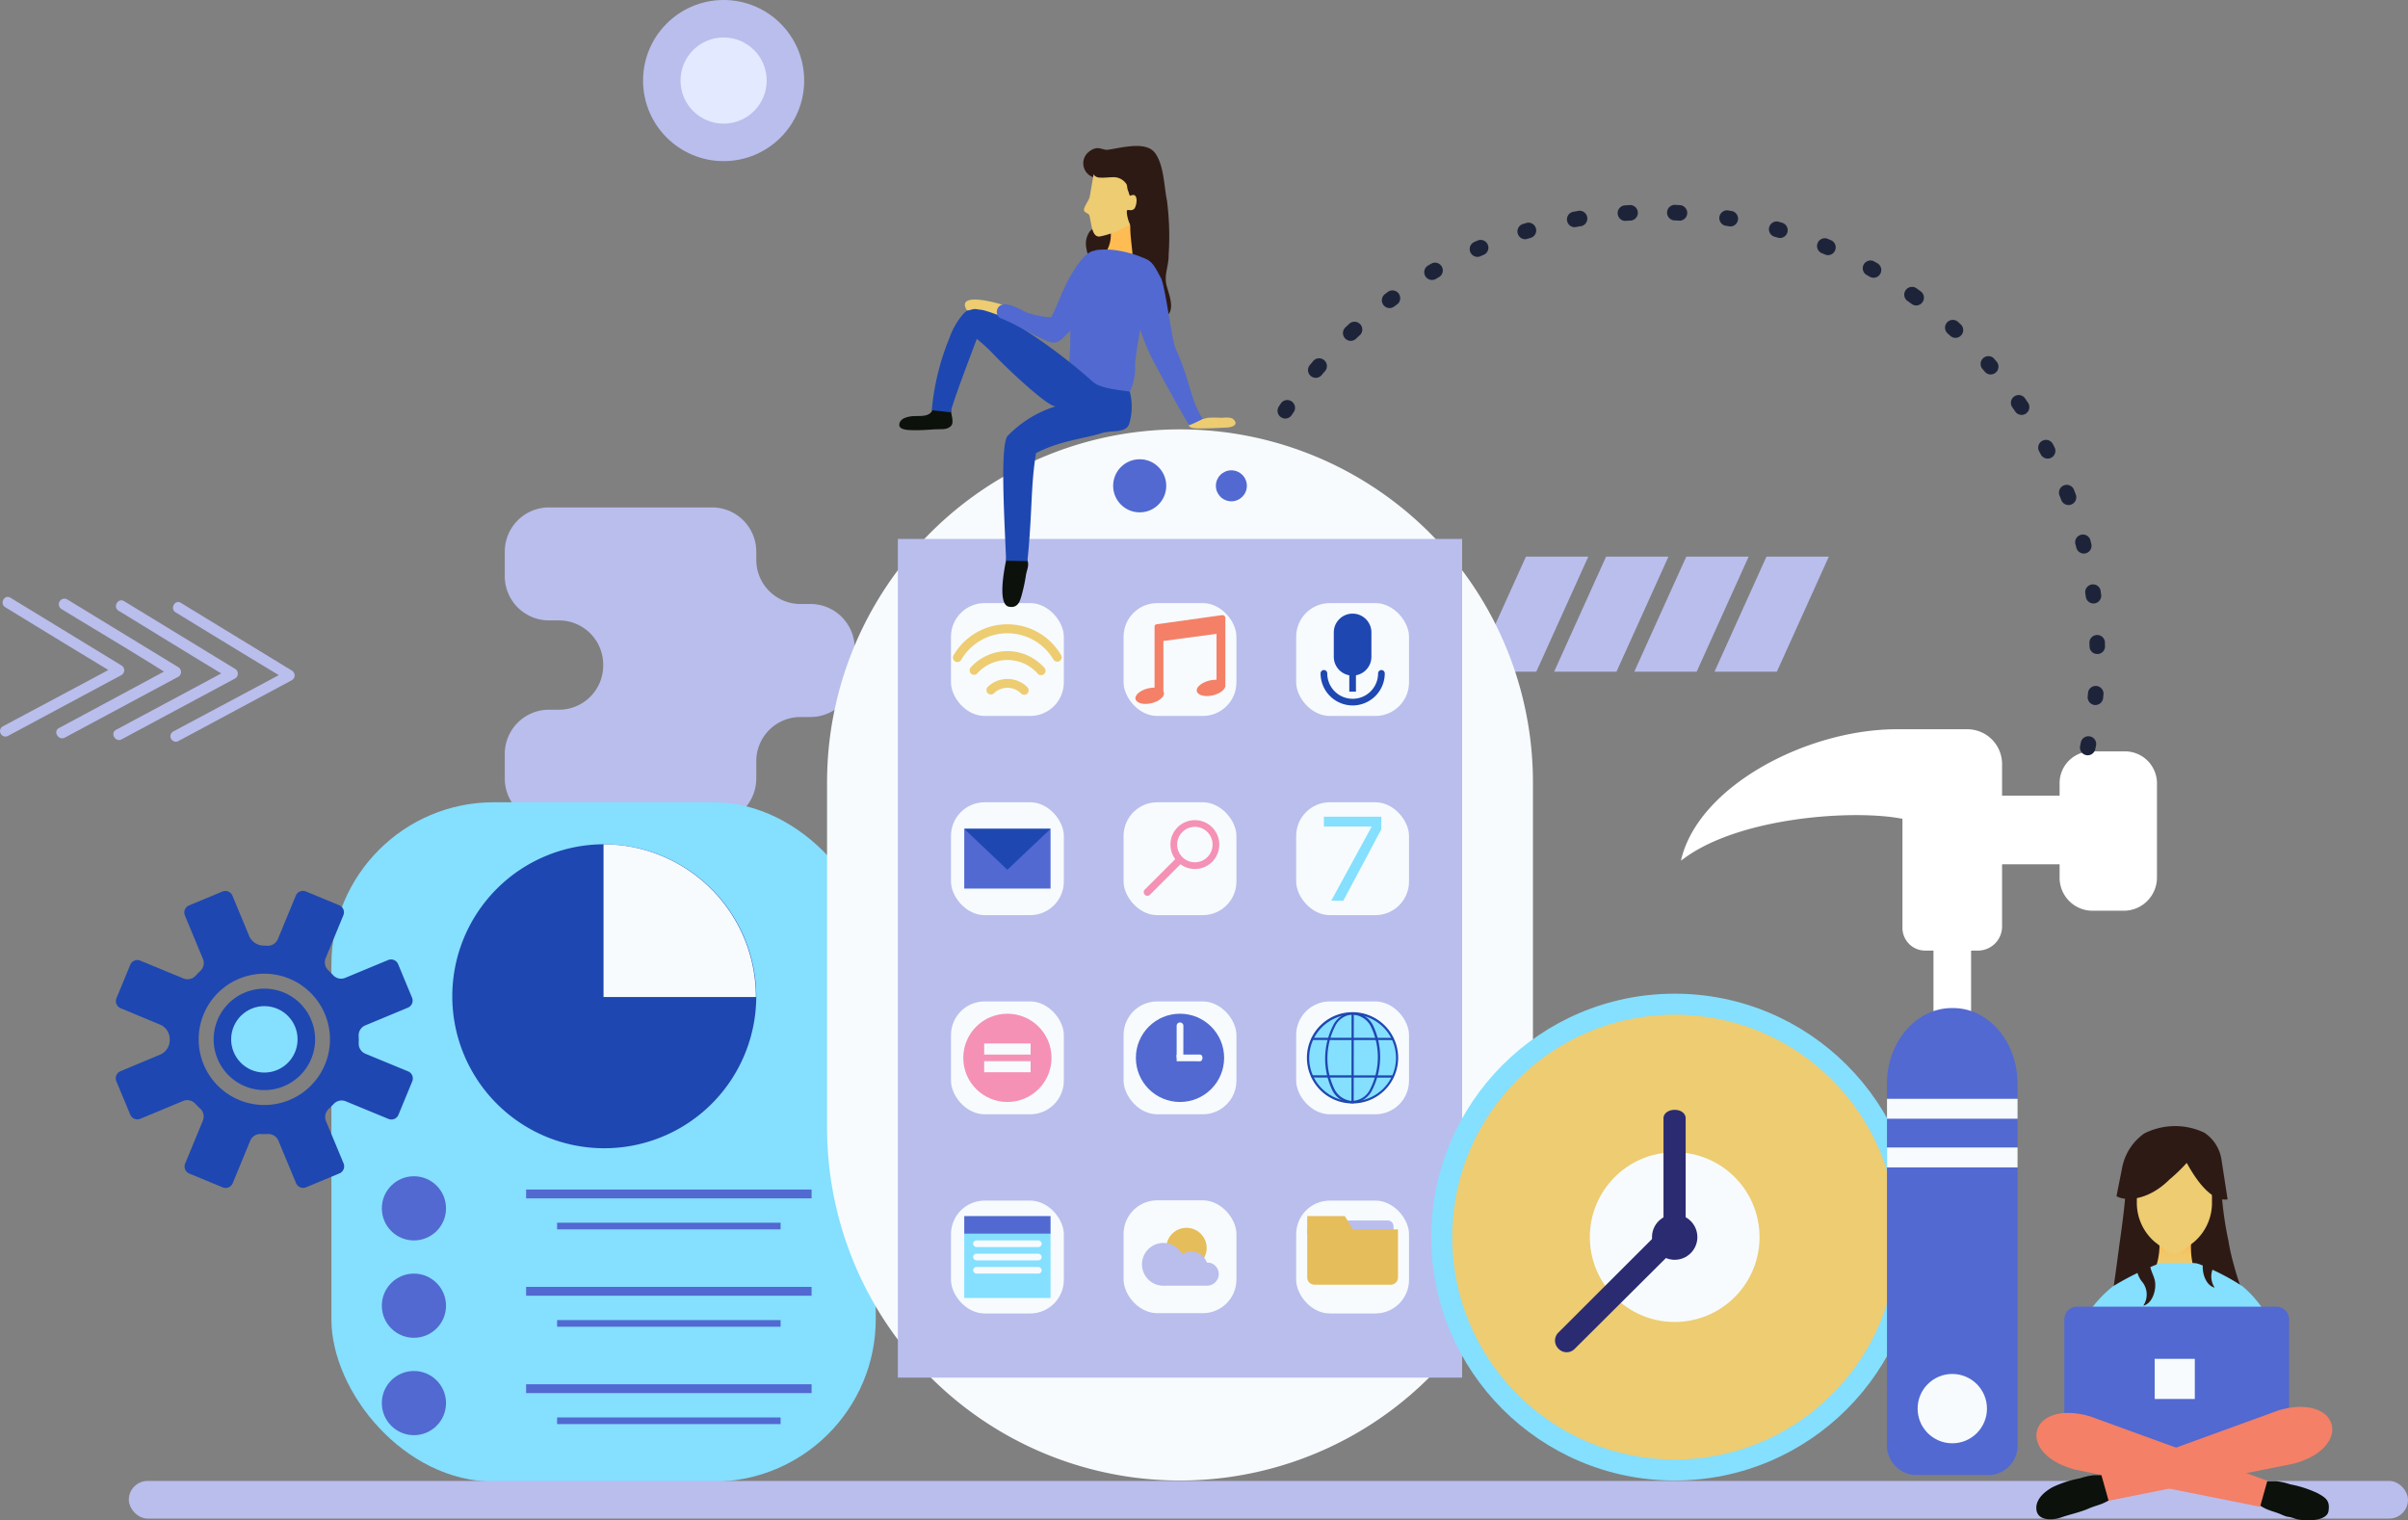 <svg xmlns="http://www.w3.org/2000/svg" xmlns:xlink="http://www.w3.org/1999/xlink" width="216.414" height="136.638" viewBox="0 0 216.414 136.638">
  <rect x="0" y="0" width="216.414" height="136.638" fill="#808080" stroke="none"/>
  <defs>
    <linearGradient id="linear-gradient" x1="0.522" y1="0.167" x2="0.49" y2="1.39" gradientUnits="objectBoundingBox">
      <stop offset="0" stop-color="#ffbc53"/>
      <stop offset="0.08" stop-color="#f8c15d"/>
      <stop offset="0.226" stop-color="#f2c769"/>
      <stop offset="0.431" stop-color="#eecb70"/>
      <stop offset="1" stop-color="#edcc72"/>
    </linearGradient>
    <linearGradient id="linear-gradient-2" x1="354.503" y1="-10.775" x2="354.561" y2="-9.649" xlink:href="#linear-gradient"/>
  </defs>
  <g id="Grupo_91732" data-name="Grupo 91732" transform="translate(-2815.445 -679.468)">
    <path id="Trazado_147341" data-name="Trazado 147341" d="M3071.038,917.444h-.9a3.972,3.972,0,0,1-3.972-3.972v-.735a3.973,3.973,0,0,0-3.973-3.973h-14.657a3.973,3.973,0,0,0-3.973,3.973v2.209a3.973,3.973,0,0,0,3.973,3.973h.9a3.973,3.973,0,0,1,3.972,3.973v.08a3.972,3.972,0,0,1-3.972,3.972h-.9a3.973,3.973,0,0,0-3.973,3.973v2.209a3.973,3.973,0,0,0,3.973,3.973h14.657a3.973,3.973,0,0,0,3.973-3.973v-1.554a3.972,3.972,0,0,1,3.972-3.972h.9a3.973,3.973,0,0,0,3.972-3.973v-2.209A3.973,3.973,0,0,0,3071.038,917.444Z" transform="translate(-182.752 -183.695)" fill="#b9beed"/>
    <g id="Grupo_91691" data-name="Grupo 91691" transform="translate(2947.911 729.491)">
      <path id="Trazado_147342" data-name="Trazado 147342" d="M3487.13,941.341h-5.605L3486.2,931h5.605Z" transform="translate(-3481.525 -931)" fill="#b9beed"/>
      <path id="Trazado_147343" data-name="Trazado 147343" d="M3523.368,941.341h-5.605L3522.434,931h5.605Z" transform="translate(-3510.556 -931)" fill="#b9beed"/>
      <path id="Trazado_147344" data-name="Trazado 147344" d="M3559.607,941.341H3554L3558.673,931h5.605Z" transform="translate(-3539.588 -931)" fill="#b9beed"/>
      <path id="Trazado_147345" data-name="Trazado 147345" d="M3595.845,941.341h-5.605L3594.91,931h5.605Z" transform="translate(-3568.619 -931)" fill="#b9beed"/>
    </g>
    <g id="Grupo_91695" data-name="Grupo 91695" transform="translate(2845.228 751.566)">
      <rect id="Rectángulo_34390" data-name="Rectángulo 34390" width="48.923" height="61.054" rx="14.601" transform="translate(0 0)" fill="#85dfff"/>
      <path id="Trazado_147346" data-name="Trazado 147346" d="M3047.159,1074.673v.024a13.659,13.659,0,1,1-13.718-13.7h.038A13.709,13.709,0,0,1,3047.159,1074.673Z" transform="translate(-3008.975 -1057.221)" fill="#1e47b1"/>
      <path id="Trazado_147347" data-name="Trazado 147347" d="M3101.894,1074.722H3088.2V1061h.043A13.714,13.714,0,0,1,3101.894,1074.722Z" transform="translate(-3063.741 -1057.221)" fill="#f7fbfd"/>
      <circle id="Elipse_4790" data-name="Elipse 4790" cx="2.884" cy="2.884" r="2.884" transform="translate(4.534 33.61)" fill="#5169d1"/>
      <circle id="Elipse_4791" data-name="Elipse 4791" cx="2.884" cy="2.884" r="2.884" transform="translate(4.534 42.36)" fill="#5169d1"/>
      <g id="Grupo_91692" data-name="Grupo 91692" transform="translate(17.501 34.803)">
        <rect id="Rectángulo_34391" data-name="Rectángulo 34391" width="25.655" height="0.795" fill="#5169d1"/>
        <rect id="Rectángulo_34392" data-name="Rectángulo 34392" width="20.086" height="0.597" transform="translate(2.784 2.983)" fill="#5169d1"/>
      </g>
      <circle id="Elipse_4792" data-name="Elipse 4792" cx="2.884" cy="2.884" r="2.884" transform="translate(4.534 51.111)" fill="#5169d1"/>
      <g id="Grupo_91693" data-name="Grupo 91693" transform="translate(17.501 43.553)">
        <rect id="Rectángulo_34393" data-name="Rectángulo 34393" width="25.655" height="0.795" fill="#5169d1"/>
        <rect id="Rectángulo_34394" data-name="Rectángulo 34394" width="20.086" height="0.597" transform="translate(2.784 2.983)" fill="#5169d1"/>
      </g>
      <g id="Grupo_91694" data-name="Grupo 91694" transform="translate(17.501 52.304)">
        <rect id="Rectángulo_34395" data-name="Rectángulo 34395" width="25.655" height="0.795" fill="#5169d1"/>
        <rect id="Rectángulo_34396" data-name="Rectángulo 34396" width="20.086" height="0.597" transform="translate(2.784 2.983)" fill="#5169d1"/>
      </g>
    </g>
    <g id="Grupo_91717" data-name="Grupo 91717" transform="translate(2889.775 718.055)">
      <path id="Rectángulo_34397" data-name="Rectángulo 34397" d="M31.72,0h0a31.72,31.72,0,0,1,31.72,31.72V62.745a31.72,31.72,0,0,1-31.72,31.72h0A31.72,31.72,0,0,1,0,62.745V31.72A31.72,31.72,0,0,1,31.72,0Z" transform="translate(0 0)" fill="#f7fbfd"/>
      <rect id="Rectángulo_34398" data-name="Rectángulo 34398" width="50.713" height="75.373" transform="translate(6.364 9.846)" fill="#b9beed"/>
      <rect id="Rectángulo_34399" data-name="Rectángulo 34399" width="10.143" height="10.143" rx="3.023" transform="translate(11.137 15.613)" fill="#f7fbfd"/>
      <rect id="Rectángulo_34400" data-name="Rectángulo 34400" width="10.143" height="10.143" rx="3.023" transform="translate(26.649 15.613)" fill="#f7fbfd"/>
      <rect id="Rectángulo_34401" data-name="Rectángulo 34401" width="10.143" height="10.143" rx="3.023" transform="translate(42.161 15.613)" fill="#f7fbfd"/>
      <rect id="Rectángulo_34402" data-name="Rectángulo 34402" width="10.143" height="10.143" rx="3.023" transform="translate(11.137 33.512)" fill="#f7fbfd"/>
      <rect id="Rectángulo_34403" data-name="Rectángulo 34403" width="10.143" height="10.143" rx="3.023" transform="translate(26.649 33.512)" fill="#f7fbfd"/>
      <rect id="Rectángulo_34404" data-name="Rectángulo 34404" width="10.143" height="10.143" rx="3.023" transform="translate(42.161 33.512)" fill="#f7fbfd"/>
      <rect id="Rectángulo_34405" data-name="Rectángulo 34405" width="10.143" height="10.143" rx="3.023" transform="translate(11.137 51.41)" fill="#f7fbfd"/>
      <rect id="Rectángulo_34406" data-name="Rectángulo 34406" width="10.143" height="10.143" rx="3.023" transform="translate(26.649 51.41)" fill="#f7fbfd"/>
      <rect id="Rectángulo_34407" data-name="Rectángulo 34407" width="10.143" height="10.143" rx="3.023" transform="translate(42.161 51.41)" fill="#f7fbfd"/>
      <rect id="Rectángulo_34408" data-name="Rectángulo 34408" width="10.143" height="10.143" rx="3.023" transform="translate(11.137 69.309)" fill="#f7fbfd"/>
      <rect id="Rectángulo_34409" data-name="Rectángulo 34409" width="10.143" height="10.143" rx="3.023" transform="translate(26.649 69.284)" fill="#f7fbfd"/>
      <rect id="Rectángulo_34410" data-name="Rectángulo 34410" width="10.143" height="10.143" rx="3.023" transform="translate(42.161 69.309)" fill="#f7fbfd"/>
      <g id="Grupo_91699" data-name="Grupo 91699" transform="translate(11.314 17.519)">
        <g id="Grupo_91696" data-name="Grupo 91696" transform="translate(2.983 4.908)">
          <path id="Trazado_147348" data-name="Trazado 147348" d="M3264.518,987.686a.4.4,0,0,1-.281-.116,1.742,1.742,0,0,0-2.464,0,.4.4,0,0,1-.563-.562,2.538,2.538,0,0,1,3.59,0,.4.4,0,0,1-.281.679Z" transform="translate(-3261.093 -986.263)" fill="#edcc72"/>
        </g>
        <g id="Grupo_91697" data-name="Grupo 91697" transform="translate(1.497 2.411)">
          <path id="Trazado_147349" data-name="Trazado 147349" d="M3254.022,975.833a.4.4,0,0,1-.295-.664,4.438,4.438,0,0,1,6.587,0,.4.4,0,1,1-.59.533,3.642,3.642,0,0,0-5.407,0A.4.4,0,0,1,3254.022,975.833Z" transform="translate(-3253.625 -973.705)" fill="#edcc72"/>
        </g>
        <g id="Grupo_91698" data-name="Grupo 91698">
          <path id="Trazado_147350" data-name="Trazado 147350" d="M3246.492,964.975a.4.4,0,0,1-.344-.6,5.591,5.591,0,0,1,9.681,0,.4.4,0,0,1-.689.4,4.8,4.8,0,0,0-8.3,0A.4.4,0,0,1,3246.492,964.975Z" transform="translate(-3246.095 -961.584)" fill="#edcc72"/>
        </g>
      </g>
      <path id="Trazado_147351" data-name="Trazado 147351" d="M3336.633,963.683a.4.4,0,0,1,.006-.1v-5.909a.275.275,0,0,0-.311-.231l-5.88.82a.21.21,0,0,0-.173.231v5.462a2.557,2.557,0,0,0-.56.063c-.707.164-1.237.6-1.151.965s.715.535,1.422.372,1.211-.6,1.125-.965a.615.615,0,0,0-.041-.1v-4.529l4.773-.639v4.125a2.941,2.941,0,0,0-.6.063c-.707.164-1.256.6-1.171.965s.728.536,1.436.372S3336.718,964.052,3336.633,963.683Z" transform="translate(-3300.841 -940.746)" fill="#f48067"/>
      <rect id="Rectángulo_34411" data-name="Rectángulo 34411" width="7.756" height="5.37" transform="translate(12.33 35.898)" fill="#5169d1"/>
      <path id="Trazado_147352" data-name="Trazado 147352" d="M3258.959,1054H3251.2l3.878,3.679Z" transform="translate(-3238.873 -1018.102)" fill="#1e47b1"/>
      <g id="Grupo_91700" data-name="Grupo 91700" transform="translate(28.455 35.117)">
        <circle id="Elipse_4793" data-name="Elipse 4793" cx="2.196" cy="2.196" r="2.196" transform="translate(2.405)" fill="#f591b5"/>
        <path id="Trazado_147353" data-name="Trazado 147353" d="M3332.384,1069.059l0,0a.326.326,0,0,1,0-.461l3.186-3.186.466.466-3.186,3.186A.326.326,0,0,1,3332.384,1069.059Z" transform="translate(-3332.284 -1062.358)" fill="#f591b5"/>
        <path id="Trazado_147354" data-name="Trazado 147354" d="M3350.133,1055.826a1.592,1.592,0,1,1,0-2.252A1.593,1.593,0,0,1,3350.133,1055.826Z" transform="translate(-3344.406 -1052.504)" fill="#f7fbfd"/>
      </g>
      <g id="Grupo_91702" data-name="Grupo 91702" transform="translate(44.65 34.809)">
        <g id="Grupo_91701" data-name="Grupo 91701">
          <path id="Trazado_147355" data-name="Trazado 147355" d="M3418.882,1049.654l-3.416,6.417h-1.085l3.635-6.661h-4.3v-.887h5.165Z" transform="translate(-3413.717 -1048.524)" fill="#85dfff"/>
        </g>
      </g>
      <g id="Grupo_91710" data-name="Grupo 91710" transform="translate(43.138 52.387)">
        <g id="Grupo_91703" data-name="Grupo 91703">
          <circle id="Elipse_4794" data-name="Elipse 4794" cx="3.996" cy="3.996" r="3.996" transform="translate(0.099 0.099)" fill="#85dfff"/>
          <path id="Trazado_147356" data-name="Trazado 147356" d="M3410.207,1145.1A4.1,4.1,0,1,1,3414.3,1141,4.1,4.1,0,0,1,3410.207,1145.1Zm0-7.991a3.9,3.9,0,1,0,3.9,3.9A3.9,3.9,0,0,0,3410.207,1137.108Z" transform="translate(-3406.112 -1136.909)" fill="#1e47b1"/>
        </g>
        <g id="Grupo_91704" data-name="Grupo 91704" transform="translate(3.996 0.018)">
          <path id="Trazado_147357" data-name="Trazado 147357" d="M3426.7,1145.379l.008-7.96Z" transform="translate(-3426.604 -1137.336)" fill="#f7fbfd"/>
          <path id="Trazado_147358" data-name="Trazado 147358" d="M3426.4,1144.955h-.2l.008-7.955h.2Z" transform="translate(-3426.203 -1137)" fill="#1e47b1"/>
        </g>
        <g id="Grupo_91707" data-name="Grupo 91707" transform="translate(0.416 2.29)">
          <g id="Grupo_91705" data-name="Grupo 91705" transform="translate(0 3.376)">
            <path id="Trazado_147359" data-name="Trazado 147359" d="M3408.438,1165.9l7.239.008Z" transform="translate(-3408.391 -1165.798)" fill="#f7fbfd"/>
            <path id="Trazado_147360" data-name="Trazado 147360" d="M3415.562,1165.6l-7.358-.008v-.2l7.358.008Z" transform="translate(-3408.203 -1165.397)" fill="#1e47b1"/>
          </g>
          <g id="Grupo_91706" data-name="Grupo 91706">
            <path id="Trazado_147361" data-name="Trazado 147361" d="M3408.438,1148.923l7.239.008Z" transform="translate(-3408.391 -1148.824)" fill="#f7fbfd"/>
            <path id="Trazado_147362" data-name="Trazado 147362" d="M3415.562,1148.63l-7.358-.008v-.2l7.358.008Z" transform="translate(-3408.203 -1148.423)" fill="#1e47b1"/>
          </g>
        </g>
        <g id="Grupo_91708" data-name="Grupo 91708" transform="translate(3.996 0.018)">
          <path id="Trazado_147363" data-name="Trazado 147363" d="M3426.2,1145.142v-.2a1.832,1.832,0,0,0,1.7-1.1,6.338,6.338,0,0,0,.054-5.56,1.9,1.9,0,0,0-1.646-1.081h.09v-.2h-.09a2.1,2.1,0,0,1,1.843,1.181,6.574,6.574,0,0,1-.079,5.762A2.1,2.1,0,0,1,3426.2,1145.142Z" transform="translate(-3426.203 -1137)" fill="#1e47b1"/>
        </g>
        <g id="Grupo_91709" data-name="Grupo 91709" transform="translate(1.627 0.002)">
          <path id="Trazado_147364" data-name="Trazado 147364" d="M3416.764,1145.089a2.11,2.11,0,0,1-1.843-1.194,6.591,6.591,0,0,1,.072-5.77,2.1,2.1,0,0,1,1.866-1.206v.2a1.822,1.822,0,0,0-1.694,1.1,6.368,6.368,0,0,0-.05,5.573,1.914,1.914,0,0,0,1.649,1.095h.095v.2Z" transform="translate(-3414.292 -1136.919)" fill="#1e47b1"/>
        </g>
      </g>
      <circle id="Elipse_4795" data-name="Elipse 4795" cx="3.966" cy="3.966" r="3.966" transform="translate(27.754 52.515)" fill="#5169d1"/>
      <circle id="Elipse_4796" data-name="Elipse 4796" cx="3.966" cy="3.966" r="3.966" transform="translate(12.242 52.515)" fill="#f591b5"/>
      <path id="Trazado_147365" data-name="Trazado 147365" d="M3347.8,1144.682h-.6V1141.8a.3.3,0,0,1,.3-.3h.006a.3.3,0,0,1,.3.3Z" transform="translate(-3315.781 -1088.2)" fill="#f7fbfd"/>
      <path id="Trazado_147366" data-name="Trazado 147366" d="M3347.2,1156.6v-.6h2.109c.119,0,.215.132.215.3v.006c0,.163-.1.3-.215.3Z" transform="translate(-3315.781 -1099.817)" fill="#f7fbfd"/>
      <g id="Grupo_91711" data-name="Grupo 91711" transform="translate(14.12 55.189)">
        <rect id="Rectángulo_34412" data-name="Rectángulo 34412" width="4.176" height="0.994" fill="#f7fbfd"/>
        <rect id="Rectángulo_34413" data-name="Rectángulo 34413" width="4.176" height="0.994" transform="translate(0 1.591)" fill="#f7fbfd"/>
      </g>
      <path id="Trazado_147367" data-name="Trazado 147367" d="M3424.374,1232.392H3419.2V1231h4.653a.517.517,0,0,1,.518.517Z" transform="translate(-3373.462 -1159.901)" fill="#b9beed"/>
      <path id="Trazado_147368" data-name="Trazado 147368" d="M3413.706,1239.972h-6.852a.651.651,0,0,1-.651-.651V1235h8.154v4.321A.651.651,0,0,1,3413.706,1239.972Z" transform="translate(-3363.047 -1163.105)" fill="#e5bd5a"/>
      <path id="Trazado_147369" data-name="Trazado 147369" d="M3409.584,1229H3406.2v1.591h4.335Z" transform="translate(-3363.047 -1158.299)" fill="#e5bd5a"/>
      <g id="Grupo_91712" data-name="Grupo 91712" transform="translate(12.33 70.701)">
        <rect id="Rectángulo_34414" data-name="Rectángulo 34414" width="7.756" height="1.591" fill="#5169d1"/>
        <rect id="Rectángulo_34415" data-name="Rectángulo 34415" width="7.756" height="5.767" transform="translate(0 1.591)" fill="#85dfff"/>
        <rect id="Rectángulo_34416" data-name="Rectángulo 34416" width="6.165" height="0.597" rx="0.298" transform="translate(0.795 2.188)" fill="#f7fbfd"/>
        <rect id="Rectángulo_34417" data-name="Rectángulo 34417" width="6.165" height="0.597" rx="0.298" transform="translate(0.795 3.381)" fill="#f7fbfd"/>
        <rect id="Rectángulo_34418" data-name="Rectángulo 34418" width="6.165" height="0.597" rx="0.298" transform="translate(0.795 4.574)" fill="#f7fbfd"/>
      </g>
      <g id="Grupo_91713" data-name="Grupo 91713" transform="translate(28.299 71.486)">
        <circle id="Elipse_4797" data-name="Elipse 4797" cx="1.816" cy="1.816" r="1.816" transform="translate(1.919 3.586) rotate(-80.783)" fill="#e5bd5a"/>
        <path id="Trazado_147370" data-name="Trazado 147370" d="M3337.348,1242.905h-.013a1.474,1.474,0,0,0-1.4-.981,1.492,1.492,0,0,0-.816.234,1.921,1.921,0,1,0-1.693,2.828l3.93-.005a1.045,1.045,0,0,0,1.049-1.04v-.021A1.028,1.028,0,0,0,3337.348,1242.905Z" transform="translate(-3331.5 -1239.514)" fill="#b9beed"/>
      </g>
      <g id="Grupo_91715" data-name="Grupo 91715" transform="translate(44.352 16.559)">
        <path id="Rectángulo_34419" data-name="Rectángulo 34419" d="M1.69,0h0a1.69,1.69,0,0,1,1.69,1.69V3.878a1.69,1.69,0,0,1-1.69,1.69h0A1.69,1.69,0,0,1,0,3.878V1.69A1.69,1.69,0,0,1,1.69,0Z" transform="translate(1.19)" fill="#1e47b1"/>
        <rect id="Rectángulo_34420" data-name="Rectángulo 34420" width="0.597" height="2.386" transform="translate(2.583 4.622)" fill="#1e47b1"/>
        <g id="Grupo_91714" data-name="Grupo 91714" transform="translate(0 5.071)">
          <path id="Trazado_147371" data-name="Trazado 147371" d="M3415.1,985.436a2.884,2.884,0,0,1-2.881-2.881.3.3,0,0,1,.6,0,2.284,2.284,0,0,0,4.569,0,.3.3,0,0,1,.6,0A2.884,2.884,0,0,1,3415.1,985.436Z" transform="translate(-3412.217 -982.257)" fill="#1e47b1"/>
        </g>
      </g>
      <g id="Grupo_91716" data-name="Grupo 91716" transform="translate(25.712 2.686)">
        <circle id="Elipse_4798" data-name="Elipse 4798" cx="2.386" cy="2.386" r="2.386" fill="#5169d1"/>
        <circle id="Elipse_4799" data-name="Elipse 4799" cx="1.392" cy="1.392" r="1.392" transform="translate(9.233 0.994)" fill="#5169d1"/>
      </g>
    </g>
    <g id="Grupo_91718" data-name="Grupo 91718" transform="translate(2944.079 768.77)">
      <circle id="Elipse_4800" data-name="Elipse 4800" cx="21.875" cy="21.875" r="21.875" transform="translate(0)" fill="#85dfff"/>
      <circle id="Elipse_4801" data-name="Elipse 4801" cx="19.993" cy="19.993" r="19.993" transform="translate(1.882 1.882)" fill="#edcc72"/>
      <circle id="Elipse_4802" data-name="Elipse 4802" cx="7.626" cy="7.626" r="7.626" transform="translate(14.249 14.249)" fill="#f7fbfd"/>
      <path id="Trazado_147372" data-name="Trazado 147372" d="M3528.939,1181h-.021c-.557,0-.994.328-.994.747v9.829l-9.453,9.445a1.009,1.009,0,0,0,0,1.427l.012.014a1.01,1.01,0,0,0,1.426.05l10.027-9.979h-.02v-10.787C3529.914,1181.328,3529.5,1181,3528.939,1181Z" transform="translate(-3507.055 -1170.561)" fill="#2b2b72"/>
      <circle id="Elipse_4803" data-name="Elipse 4803" cx="2.039" cy="2.039" r="2.039" transform="translate(19.836 19.836)" fill="#2b2b72"/>
    </g>
    <g id="Grupo_91720" data-name="Grupo 91720" transform="translate(2966.541 745.004)">
      <path id="Trazado_147373" data-name="Trazado 147373" d="M3594.575,1009h6.307a3.128,3.128,0,0,1,3.157,3.1v2.87h5.171v-1.17a2.849,2.849,0,0,1,2.971-2.808h2.779a2.875,2.875,0,0,1,3,2.808v8.567a2.987,2.987,0,0,1-3,2.944h-2.779a2.961,2.961,0,0,1-2.971-2.944v-1.232h-5.171v5.615a2.164,2.164,0,0,1-2.137,2.141h-.647v6.165h-3.381v-6.165h-.787a2.038,2.038,0,0,1-2-2.093v-9.748c-4.375-.87-14.916-.163-19.887,3.754v-.09C3576.794,1014.055,3586.579,1009,3594.575,1009Z" transform="translate(-3575.203 -1009)" fill="#fff"/>
      <g id="Grupo_91719" data-name="Grupo 91719" transform="translate(18.495 25.058)">
        <path id="Trazado_147374" data-name="Trazado 147374" d="M3668.2,1141.794v32.331a2.684,2.684,0,0,0,2.459,2.838h6.856a2.653,2.653,0,0,0,2.418-2.838v-32.331c0-3.753-2.591-6.794-5.788-6.794h-.117C3670.835,1135,3668.2,1138.041,3668.2,1141.794Z" transform="translate(-3668.203 -1135)" fill="#5169d1"/>
        <circle id="Elipse_4804" data-name="Elipse 4804" cx="3.116" cy="3.116" r="3.116" transform="translate(2.751 32.881)" fill="#f7fbfd"/>
        <rect id="Rectángulo_34421" data-name="Rectángulo 34421" width="11.734" height="1.79" transform="translate(0 8.154)" fill="#f7fbfd"/>
        <rect id="Rectángulo_34422" data-name="Rectángulo 34422" width="11.734" height="1.79" transform="translate(0 12.529)" fill="#f7fbfd"/>
      </g>
    </g>
    <rect id="Rectángulo_34423" data-name="Rectángulo 34423" width="204.836" height="3.381" rx="1.69" transform="translate(2827.022 812.559)" fill="#b9beed"/>
    <g id="Grupo_91721" data-name="Grupo 91721" transform="translate(2998.457 780.664)">
      <rect id="Rectángulo_34424" data-name="Rectángulo 34424" width="9.739" height="2.345" rx="1.172" transform="translate(8.456 19.838)" fill="#1e47b1"/>
      <path id="Trazado_147375" data-name="Trazado 147375" d="M3771.726,1195.906a6.93,6.93,0,0,0-1.623,3.72c-.07,1.579-.312,3.37-.53,4.931-.228,1.631-.421,3.233-.676,4.853-.12.765-.654,1.527.01,2.2.623.627,2.018.689,2.843.826a23.774,23.774,0,0,0,3.969.36,8.439,8.439,0,0,0,2.944-.554,4.121,4.121,0,0,0,1.9-1.341c.649-.749.313-.858-.047-1.756a21.57,21.57,0,0,1-.721-2.255,18.394,18.394,0,0,1-.489-2.161,31.8,31.8,0,0,1-.638-4.624,5.208,5.208,0,0,0-.8-2.938Z" transform="translate(-3762.039 -1194.395)" fill="#2e1a14"/>
      <path id="Trazado_147376" data-name="Trazado 147376" d="M3792.368,1242.983h-3.779a6.337,6.337,0,0,0,.535-2.983h2.866A7.176,7.176,0,0,0,3792.368,1242.983Z" transform="translate(-3778.069 -1229.72)" fill="url(#linear-gradient)"/>
      <path id="Trazado_147377" data-name="Trazado 147377" d="M3786.269,1207.295l-.99.775a1.236,1.236,0,0,1-1.576,0l-.99-.775a4.617,4.617,0,0,1-1.6-3.63v-4.642h6.751v4.642A4.616,4.616,0,0,1,3786.269,1207.295Z" transform="translate(-3772.08 -1196.892)" fill="#edcc72"/>
      <path id="Trazado_147378" data-name="Trazado 147378" d="M3768.247,1267.309h-17.888l-1.042-7.1a11.294,11.294,0,0,1,4.151-7.852,26.807,26.807,0,0,1,4.008-2,1.459,1.459,0,0,1,.529-.1h2.72a1.445,1.445,0,0,1,.508.09,20.847,20.847,0,0,1,3.918,2.006,10.147,10.147,0,0,1,3.564,7.568Z" transform="translate(-3746.605 -1237.94)" fill="#85dfff"/>
      <path id="Trazado_147379" data-name="Trazado 147379" d="M3742.033,1346.08c-.385,0-.77,0-1.155,0a5.72,5.72,0,0,0-1.266.281,10.112,10.112,0,0,0-2.475.8c-.735.41-1.583,1.127-1.435,2.07.152.966,1.459.908,2.169.659.866-.3,1.744-.468,2.588-.841.377-.167.917-.3,1.292-.473.749-.342.495-.4.911-.366Z" transform="translate(-3735.686 -1314.703)" fill="#0c110b"/>
      <path id="Trazado_147380" data-name="Trazado 147380" d="M3811.061,1239c.646.8.02,1.437-.144,2.2s.19,2.043,1.037,2.241a1.806,1.806,0,0,1,.152-2.207,2.272,2.272,0,0,0,.458-1.192c.025-.508-.2-.649-.451-1.046Z" transform="translate(-3795.925 -1228.919)" fill="#2e1a14"/>
      <path id="Trazado_147381" data-name="Trazado 147381" d="M3835.679,1348.8c.385,0,.77,0,1.155,0a5.71,5.71,0,0,1,1.266.281,10.118,10.118,0,0,1,2.474.8c.735.409,1.121.665.973,1.608-.152.967-2.277.931-2.987.682-.866-.3-.463-.028-1.307-.4-.377-.167-.917-.3-1.292-.473-.749-.342-.495-.4-.911-.366Z" transform="translate(-3815.289 -1316.882)" fill="#0c110b"/>
      <path id="Trazado_147382" data-name="Trazado 147382" d="M3768.547,1271.081v11.831h-20.2v-11.831a1.154,1.154,0,0,1,1.154-1.154h17.891A1.154,1.154,0,0,1,3768.547,1271.081Z" transform="translate(-3745.83 -1253.695)" fill="#5169d1"/>
      <path id="Trazado_147383" data-name="Trazado 147383" d="M3765.705,1323.655l-.655-2.336,16-5.814c5.366-1.5,6.712,3.3,1.346,4.8Z" transform="translate(-3759.21 -1289.979)" fill="#f48067"/>
      <path id="Trazado_147384" data-name="Trazado 147384" d="M3755.794,1326.376l.655-2.337-16-5.814c-5.366-1.5-6.712,3.3-1.346,4.8Z" transform="translate(-3735.686 -1292.158)" fill="#f48067"/>
      <rect id="Rectángulo_34425" data-name="Rectángulo 34425" width="3.607" height="3.607" transform="translate(10.634 20.921)" fill="#f7fbfd"/>
      <path id="Trazado_147385" data-name="Trazado 147385" d="M3772.4,1192.1l-.5,2.512c.873.509,2.914.351,4.766-1.5a15.211,15.211,0,0,0,1.546-1.489c.224.36,1.853,3.567,3.676,3.277l-.547-3.543a3.52,3.52,0,0,0-1.559-2.458,6.132,6.132,0,0,0-5.4.086A4.892,4.892,0,0,0,3772.4,1192.1Z" transform="translate(-3764.698 -1188.31)" fill="#2e1a14"/>
      <path id="Trazado_147386" data-name="Trazado 147386" d="M3782.458,1247c-.646.8-.02,1.453.143,2.22s-.19,2.051-1.037,2.25a1.8,1.8,0,0,0-.151-2.2,2.322,2.322,0,0,1-.458-1.207c-.025-.507.2-.663.451-1.06Z" transform="translate(-3771.951 -1235.328)" fill="#2e1a14"/>
    </g>
    <g id="Grupo_91723" data-name="Grupo 91723" transform="translate(2896.261 692.586)">
      <path id="Trazado_147387" data-name="Trazado 147387" d="M3308.5,748.693c.487-.189.95.826.961,1.4.019,1.043-.495.412-.664.721-.447.816-1.407.834-2.082,1.458-.368.341-.866.478-1.188.855a1.912,1.912,0,0,0-.277,1.563c.21,1.484,1.6,2.007,2.53,3a6.572,6.572,0,0,1,.849,1.531,2.039,2.039,0,0,0,.949.95c.688.416,1.917,1.084,2.724.643,1.015-.554.338-2.052.136-2.867-.237-.958.209-1.724.189-2.736a25.042,25.042,0,0,0-.152-4.894c-.265-1.27-.259-3.145-1.062-4.249s-2.975-.485-4.23-.3a.774.774,0,0,1-.213,0c-.408-.051-.8-.391-1.519.189a1.318,1.318,0,0,0,.62,2.332c.714.176.954-.52,1.531-.017A1.383,1.383,0,0,0,3308.5,748.693Z" transform="translate(-3288.415 -745.428)" fill="#2e1a14"/>
      <g id="Grupo_91722" data-name="Grupo 91722" transform="translate(18.605 6.98)">
        <path id="Trazado_147388" data-name="Trazado 147388" d="M3317.75,783.657c-.028-.891-.282-2.217-.214-3.13l-1.82.445a2.834,2.834,0,0,1-.352,2.063Z" transform="translate(-3315.365 -780.527)" fill="url(#linear-gradient-2)"/>
      </g>
      <path id="Trazado_147389" data-name="Trazado 147389" d="M3301.363,804.909l-1.558-.177-3.716-.424c.222.026.4-1.156.416-1.281.115-.778.151-1.568.19-2.353a25.03,25.03,0,0,1,.455-5.292c.334-1.647.422-2.814,1.916-3.168a6.681,6.681,0,0,1,1.954.057,10,10,0,0,1,2.656.835c1.062.816.569,1.574.341,2.352a35.422,35.422,0,0,0-1.192,4.749c-.126.758-.246,1.516-.314,2.281a5.034,5.034,0,0,1-.466,2.455C3301.958,805.05,3301.682,804.945,3301.363,804.909Z" transform="translate(-3281.318 -782.863)" fill="#5169d1"/>
      <path id="Trazado_147390" data-name="Trazado 147390" d="M3224.821,863.607c-.019.738-.807.777-1.379.766-.467-.008-1.444.046-1.609.659s.8.607,1.272.614c.65.011,1.279-.031,1.913-.077.5-.036,1.091.088,1.454-.309.345-.378-.112-1.253.021-1.461Z" transform="translate(-3221.813 -840.104)" fill="#0c110b"/>
      <path id="Trazado_147391" data-name="Trazado 147391" d="M3306.344,753.774c-.192.978-.344,1.935-.523,2.918-.05.272-.508.873-.511,1.16s.431.253.5.562c.193.834.234,2.03,1.026,1.813a7.847,7.847,0,0,0,2.97-1.318l.532-1.732-.568-.887-.9-1.8Z" transform="translate(-3288.705 -752.114)" fill="#edcc72"/>
      <path id="Trazado_147392" data-name="Trazado 147392" d="M3269,933.982c.844.161,1-.551,1.138-1a15.717,15.717,0,0,0,.4-1.874c.083-.492.4-1.02-.023-1.518a1.315,1.315,0,0,0-1.646-.308S3267.757,933.746,3269,933.982Z" transform="translate(-3259.143 -892.576)" fill="#0c110b"/>
      <path id="Trazado_147393" data-name="Trazado 147393" d="M3239.806,818.685c1-.574,2.052.006,2.949.477a48.113,48.113,0,0,1,8.289,5.977c.731.613,2.387.709,3.3.865a5.378,5.378,0,0,1-.038,2.846c-.272.932-1.536.581-2.523.892-1.624.511-3.642.645-5.862,1.783-.493,2.921-.323,5.312-.778,9.713l-1.916-.038c-.114-3.3-.569-10.149.114-11.192a10.183,10.183,0,0,1,4.439-2.713c-.413.417-4.1-3-5.716-4.686a15.066,15.066,0,0,0-1.472-1.349c-.809,2.191-1.677,4.375-2.373,6.6l-1.67-.19a22.27,22.27,0,0,1,1.612-6.553,6.447,6.447,0,0,1,1.27-2.153A1.86,1.86,0,0,1,3239.806,818.685Z" transform="translate(-3233.623 -803.925)" fill="#1e47b1"/>
      <path id="Trazado_147394" data-name="Trazado 147394" d="M3353.223,868.519a12.2,12.2,0,0,1,1.2-.344,8.231,8.231,0,0,1,1.159,0c.329,0,.912-.108,1.168.147.508.506-.194.711-.581.726-.814.031-1.306.076-2.116.076-.264,0-1.156.069-1.293-.2-.2-.388.8-.409,1.029-.523Z" transform="translate(-3326.7 -843.745)" fill="#edcc72"/>
      <path id="Trazado_147395" data-name="Trazado 147395" d="M3328.35,797.248c.519.209.87,1.067,1.142,1.528.395.669,1,5.631,1.319,6.339,1.376,3.042,1.328,4.61,2.447,6.355a10.5,10.5,0,0,1-1.2.569c-.728-1.105-3.249-5.775-3.415-6.127-1.442-3.073-1.1-3.367-1.765-5.982Z" transform="translate(-3305.987 -786.943)" fill="#5169d1"/>
      <path id="Trazado_147396" data-name="Trazado 147396" d="M3254.936,815.318c-.537-.2-4.2-1.214-3.351.379.135.252.525-.1.91-.019.337.068.417.038.7.114s.951.3,1.2.4C3254.518,816.232,3254.936,815.318,3254.936,815.318Z" transform="translate(-3245.562 -801.016)" fill="#edcc72"/>
      <path id="Trazado_147397" data-name="Trazado 147397" d="M3274.591,792.9c-.946.177-2.095,2.271-2.437,2.972-.427.876-.9,2.117-1.338,2.989a7.861,7.861,0,0,1-2.163-.417c-.63-.273-1.687-.967-2.353-.683a.677.677,0,0,0-.076,1.176c1.112.4,2.278,1.132,3.342,1.646,1.144.553,1.64.947,2.555-.139a5.359,5.359,0,0,0,1.349-1.773Z" transform="translate(-3257.147 -783.46)" fill="#5169d1"/>
      <path id="Trazado_147398" data-name="Trazado 147398" d="M3308.06,752.169c.3.433.293.8.883.835.4.024.8-.029,1.2-.038a1.376,1.376,0,0,1,1.146.564c.131.128.082.442.2.688.082.176.089.461.228.4.759-.342.54,1.018.284,1.214-.365.281-.693-.18-.634.37a3.192,3.192,0,0,0,.463,1.338c.268.388.6.554.751,1.005l.652-7.209-4.78.038Z" transform="translate(-3290.908 -750.16)" fill="#2e1a14"/>
    </g>
    <g id="Grupo_91728" data-name="Grupo 91728" transform="translate(2815.445 733.112)">
      <g id="Grupo_91724" data-name="Grupo 91724" transform="translate(0 0)">
        <path id="Trazado_147399" data-name="Trazado 147399" d="M2816.165,961.694l10.2-5.47a.5.5,0,0,0,0-.859l-9.977-6.086c-.549-.335-1.01.525-.463.859,3.325,2.029,6.634,4.057,10.015,6.086v-.859c-3.381,1.823-6.836,3.647-10.235,5.47a.488.488,0,0,0,.464.859Z" transform="translate(-2815.445 -949.204)" fill="#b9beed"/>
      </g>
      <g id="Grupo_91725" data-name="Grupo 91725" transform="translate(5.054 0.154)">
        <path id="Trazado_147400" data-name="Trazado 147400" d="M2841.627,962.468l10.2-5.47a.5.5,0,0,0,0-.859l-9.976-6.086a.505.505,0,0,0-.531.859c3.326,2.029,6.767,4.057,9.949,6.086v-.859q-5.071,2.735-10.169,5.47c-.565.3-.035,1.162.53.859Z" transform="translate(-2840.855 -949.977)" fill="#b9beed"/>
      </g>
      <g id="Grupo_91726" data-name="Grupo 91726" transform="translate(10.184 0.308)">
        <path id="Trazado_147401" data-name="Trazado 147401" d="M2867.4,963.241l10.2-5.47a.5.5,0,0,0,0-.859l-9.976-6.086c-.55-.335-1.044.525-.5.859,3.325,2.029,6.6,4.057,9.981,6.086v-.859c-3.381,1.823-6.8,3.647-10.2,5.47-.565.3-.068,1.162.5.859Z" transform="translate(-2866.652 -950.751)" fill="#b9beed"/>
      </g>
      <g id="Grupo_91727" data-name="Grupo 91727" transform="translate(15.314 0.462)">
        <path id="Trazado_147402" data-name="Trazado 147402" d="M2893.168,964.015l10.2-5.47a.5.5,0,0,0,0-.859l-9.977-6.086c-.549-.335-1.011.525-.464.859,3.326,2.029,6.634,4.057,10.015,6.086v-.859c-3.381,1.823-6.836,3.647-10.235,5.47a.488.488,0,0,0,.464.859Z" transform="translate(-2892.447 -951.525)" fill="#b9beed"/>
      </g>
    </g>
    <g id="Grupo_91729" data-name="Grupo 91729" transform="translate(2873.239 679.468)">
      <circle id="Elipse_4805" data-name="Elipse 4805" cx="7.24" cy="7.24" r="7.24" transform="translate(0 0)" fill="#b9beed"/>
      <circle id="Elipse_4806" data-name="Elipse 4806" cx="3.873" cy="3.873" r="3.873" transform="translate(3.366 3.366)" fill="#e3e9ff"/>
    </g>
    <g id="Grupo_91730" data-name="Grupo 91730" transform="translate(2930.258 697.885)">
      <path id="Trazado_147403" data-name="Trazado 147403" d="M3465.577,821.535a.688.688,0,0,1-.146-.015.7.7,0,0,1-.536-.826q.041-.191.08-.383a.7.7,0,0,1,1.364.277q-.04.2-.082.4A.7.7,0,0,1,3465.577,821.535Zm.693-4.519a.661.661,0,0,1-.066,0,.7.7,0,0,1-.627-.759q.019-.194.035-.389a.7.7,0,0,1,1.387.117c-.012.135-.024.269-.036.4A.7.7,0,0,1,3466.27,817.017Zm.171-4.585a.689.689,0,0,1-.7-.674c0-.13-.005-.257-.009-.387a.7.7,0,0,1,1.392-.037c0,.135.007.262.01.4a.685.685,0,0,1-.683.7Zm-.346-4.54a.7.7,0,0,1-.689-.6q-.026-.194-.054-.387a.7.7,0,0,1,1.378-.2q.029.2.056.4a.7.7,0,0,1-.6.782A.708.708,0,0,1,3466.095,807.892Zm-.865-4.487a.7.7,0,0,1-.674-.525q-.048-.19-.1-.378a.7.7,0,0,1,1.346-.355q.052.2.1.392a.7.7,0,0,1-.675.867Zm-1.377-4.359a.7.7,0,0,1-.65-.448c-.047-.122-.094-.244-.142-.365a.7.7,0,1,1,1.3-.51q.075.189.147.38a.7.7,0,0,1-.65.944Zm-1.873-4.172a.7.7,0,0,1-.618-.375q-.09-.174-.183-.347a.7.7,0,0,1,1.229-.654q.1.179.189.359a.7.7,0,0,1-.617,1.018Zm-68.522-3.6a.7.7,0,0,1-.58-1.08q.112-.169.225-.336a.7.7,0,0,1,1.153.78q-.109.162-.217.324A.7.7,0,0,1,3393.458,791.274Zm66.182-.328a.7.7,0,0,1-.577-.306q-.109-.162-.221-.323a.7.7,0,1,1,1.146-.791q.115.166.229.334a.7.7,0,0,1-.576,1.086Zm-63.445-3.332a.7.7,0,0,1-.532-1.144q.13-.155.262-.308a.7.7,0,1,1,1.056.907q-.127.148-.253.3A.7.7,0,0,1,3396.2,787.614Zm60.67-.3a.694.694,0,0,1-.528-.243q-.127-.149-.256-.3a.7.7,0,0,1,1.048-.917l.265.306a.7.7,0,0,1-.528,1.149Zm-57.532-3.022a.7.7,0,0,1-.478-1.2q.147-.139.3-.277a.7.7,0,1,1,.946,1.021c-.1.089-.19.177-.285.267A.7.7,0,0,1,3399.333,784.29Zm54.362-.271a.693.693,0,0,1-.473-.185l-.288-.264a.7.7,0,0,1,.937-1.03l.3.273a.7.7,0,0,1-.473,1.207Zm-50.865-2.674a.7.7,0,0,1-.418-1.253c.108-.081.217-.161.326-.242a.7.7,0,0,1,.823,1.123l-.314.232A.692.692,0,0,1,3402.83,781.345Zm47.34-.235a.692.692,0,0,1-.411-.135l-.316-.229a.7.7,0,1,1,.812-1.131l.327.237a.7.7,0,0,1-.412,1.257Zm-43.53-2.291a.7.7,0,0,1-.351-1.3l.351-.2a.7.7,0,0,1,.689,1.209l-.339.2A.692.692,0,0,1,3406.64,778.818Zm39.7-.2a.692.692,0,0,1-.344-.091l-.34-.191a.7.7,0,0,1,.677-1.216l.352.2a.7.7,0,0,1-.345,1.3Zm-35.621-1.877a.7.7,0,0,1-.28-1.334l.373-.161a.7.7,0,0,1,.545,1.281l-.359.155A.7.7,0,0,1,3410.716,776.746Zm31.529-.154a.691.691,0,0,1-.273-.056l-.359-.151a.7.7,0,0,1,.532-1.286l.372.156a.7.7,0,0,1-.273,1.337ZM3415,775.157a.7.7,0,0,1-.2-1.362l.389-.117a.7.7,0,0,1,.393,1.335l-.376.113A.7.7,0,0,1,3415,775.157Zm22.942-.11a.7.7,0,0,1-.2-.029l-.376-.109a.7.7,0,0,1,.381-1.339l.388.113a.7.7,0,0,1-.2,1.364Zm-18.5-.972a.7.7,0,0,1-.125-1.381l.4-.071a.7.7,0,1,1,.236,1.372l-.386.068A.7.7,0,0,1,3419.449,774.075Zm14.047-.066a.725.725,0,0,1-.12-.01l-.385-.065a.7.7,0,0,1,.223-1.374l.4.067a.7.7,0,0,1-.118,1.382Zm-9.51-.5a.7.7,0,0,1-.045-1.391l.4-.025a.7.7,0,1,1,.079,1.39l-.39.024Zm4.969-.023h-.04l-.391-.02a.7.7,0,1,1,.065-1.39l.4.021a.7.7,0,0,1-.039,1.391Z" transform="translate(-3392.762 -772.075)" fill="#1d243a"/>
    </g>
    <g id="Grupo_91731" data-name="Grupo 91731" transform="translate(2825.861 759.53)">
      <path id="Trazado_147404" data-name="Trazado 147404" d="M2892.3,1088.253l-3.872,1.609a.971.971,0,0,1-1.1-.265c-.141-.159-.3-.3-.449-.453a.972.972,0,0,1-.205-1.051l1.594-3.861a.689.689,0,0,0-.374-.9l-3-1.239a.688.688,0,0,0-.9.374l-1.615,3.911a.992.992,0,0,1-1.042.59,1.8,1.8,0,0,0-.2-.006,1.436,1.436,0,0,1-1.341-.88l-1.5-3.609a.689.689,0,0,0-.9-.371l-3,1.246a.689.689,0,0,0-.372.9l1.623,3.905a.972.972,0,0,1-.223,1.073c-.153.148-.293.283-.437.441a.973.973,0,0,1-1.09.245l-3.882-1.6a.688.688,0,0,0-.9.374l-1.239,3a.688.688,0,0,0,.374.9l3.559,1.482a1.409,1.409,0,0,1,.851,1.335v.019a1.407,1.407,0,0,1-.848,1.331l-3.583,1.5a.684.684,0,0,0-.363.9l1.25,3a.69.69,0,0,0,.9.371l3.845-1.6a.974.974,0,0,1,1.066.212c.151.153.3.312.459.457a.974.974,0,0,1,.253,1.1l-1.591,3.854a.689.689,0,0,0,.374.9l3,1.239a.688.688,0,0,0,.9-.374l1.577-3.819a.974.974,0,0,1,.938-.6c.218.008.433.01.649,0a.974.974,0,0,1,.943.6l1.585,3.814a.689.689,0,0,0,.9.372l3-1.246a.689.689,0,0,0,.372-.9l-1.581-3.8a.977.977,0,0,1,.247-1.095c.155-.142.3-.292.448-.447a.974.974,0,0,1,1.083-.238l3.836,1.583a.688.688,0,0,0,.9-.374l1.239-3a.688.688,0,0,0-.374-.9l-3.837-1.584a.972.972,0,0,1-.6-.927c.006-.225.007-.454-.005-.678a.968.968,0,0,1,.6-.945l3.826-1.59a.688.688,0,0,0,.371-.9l-1.246-3A.688.688,0,0,0,2892.3,1088.253Zm-7.47,11.754a5.9,5.9,0,1,1,.956-8.287A5.9,5.9,0,0,1,2884.833,1100.007Z" transform="translate(-2867.824 -1082.042)" fill="#1e47b1"/>
      <path id="Trazado_147405" data-name="Trazado 147405" d="M2920.127,1127.938a4.559,4.559,0,1,1-6.4-.739A4.558,4.558,0,0,1,2920.127,1127.938Z" transform="translate(-2903.212 -1117.428)" fill="#1e47b1"/>
      <circle id="Elipse_4807" data-name="Elipse 4807" cx="2.985" cy="2.985" r="2.985" transform="translate(10.036 15.966) rotate(-83.421)" fill="#85dfff"/>
    </g>
  </g>
</svg>
